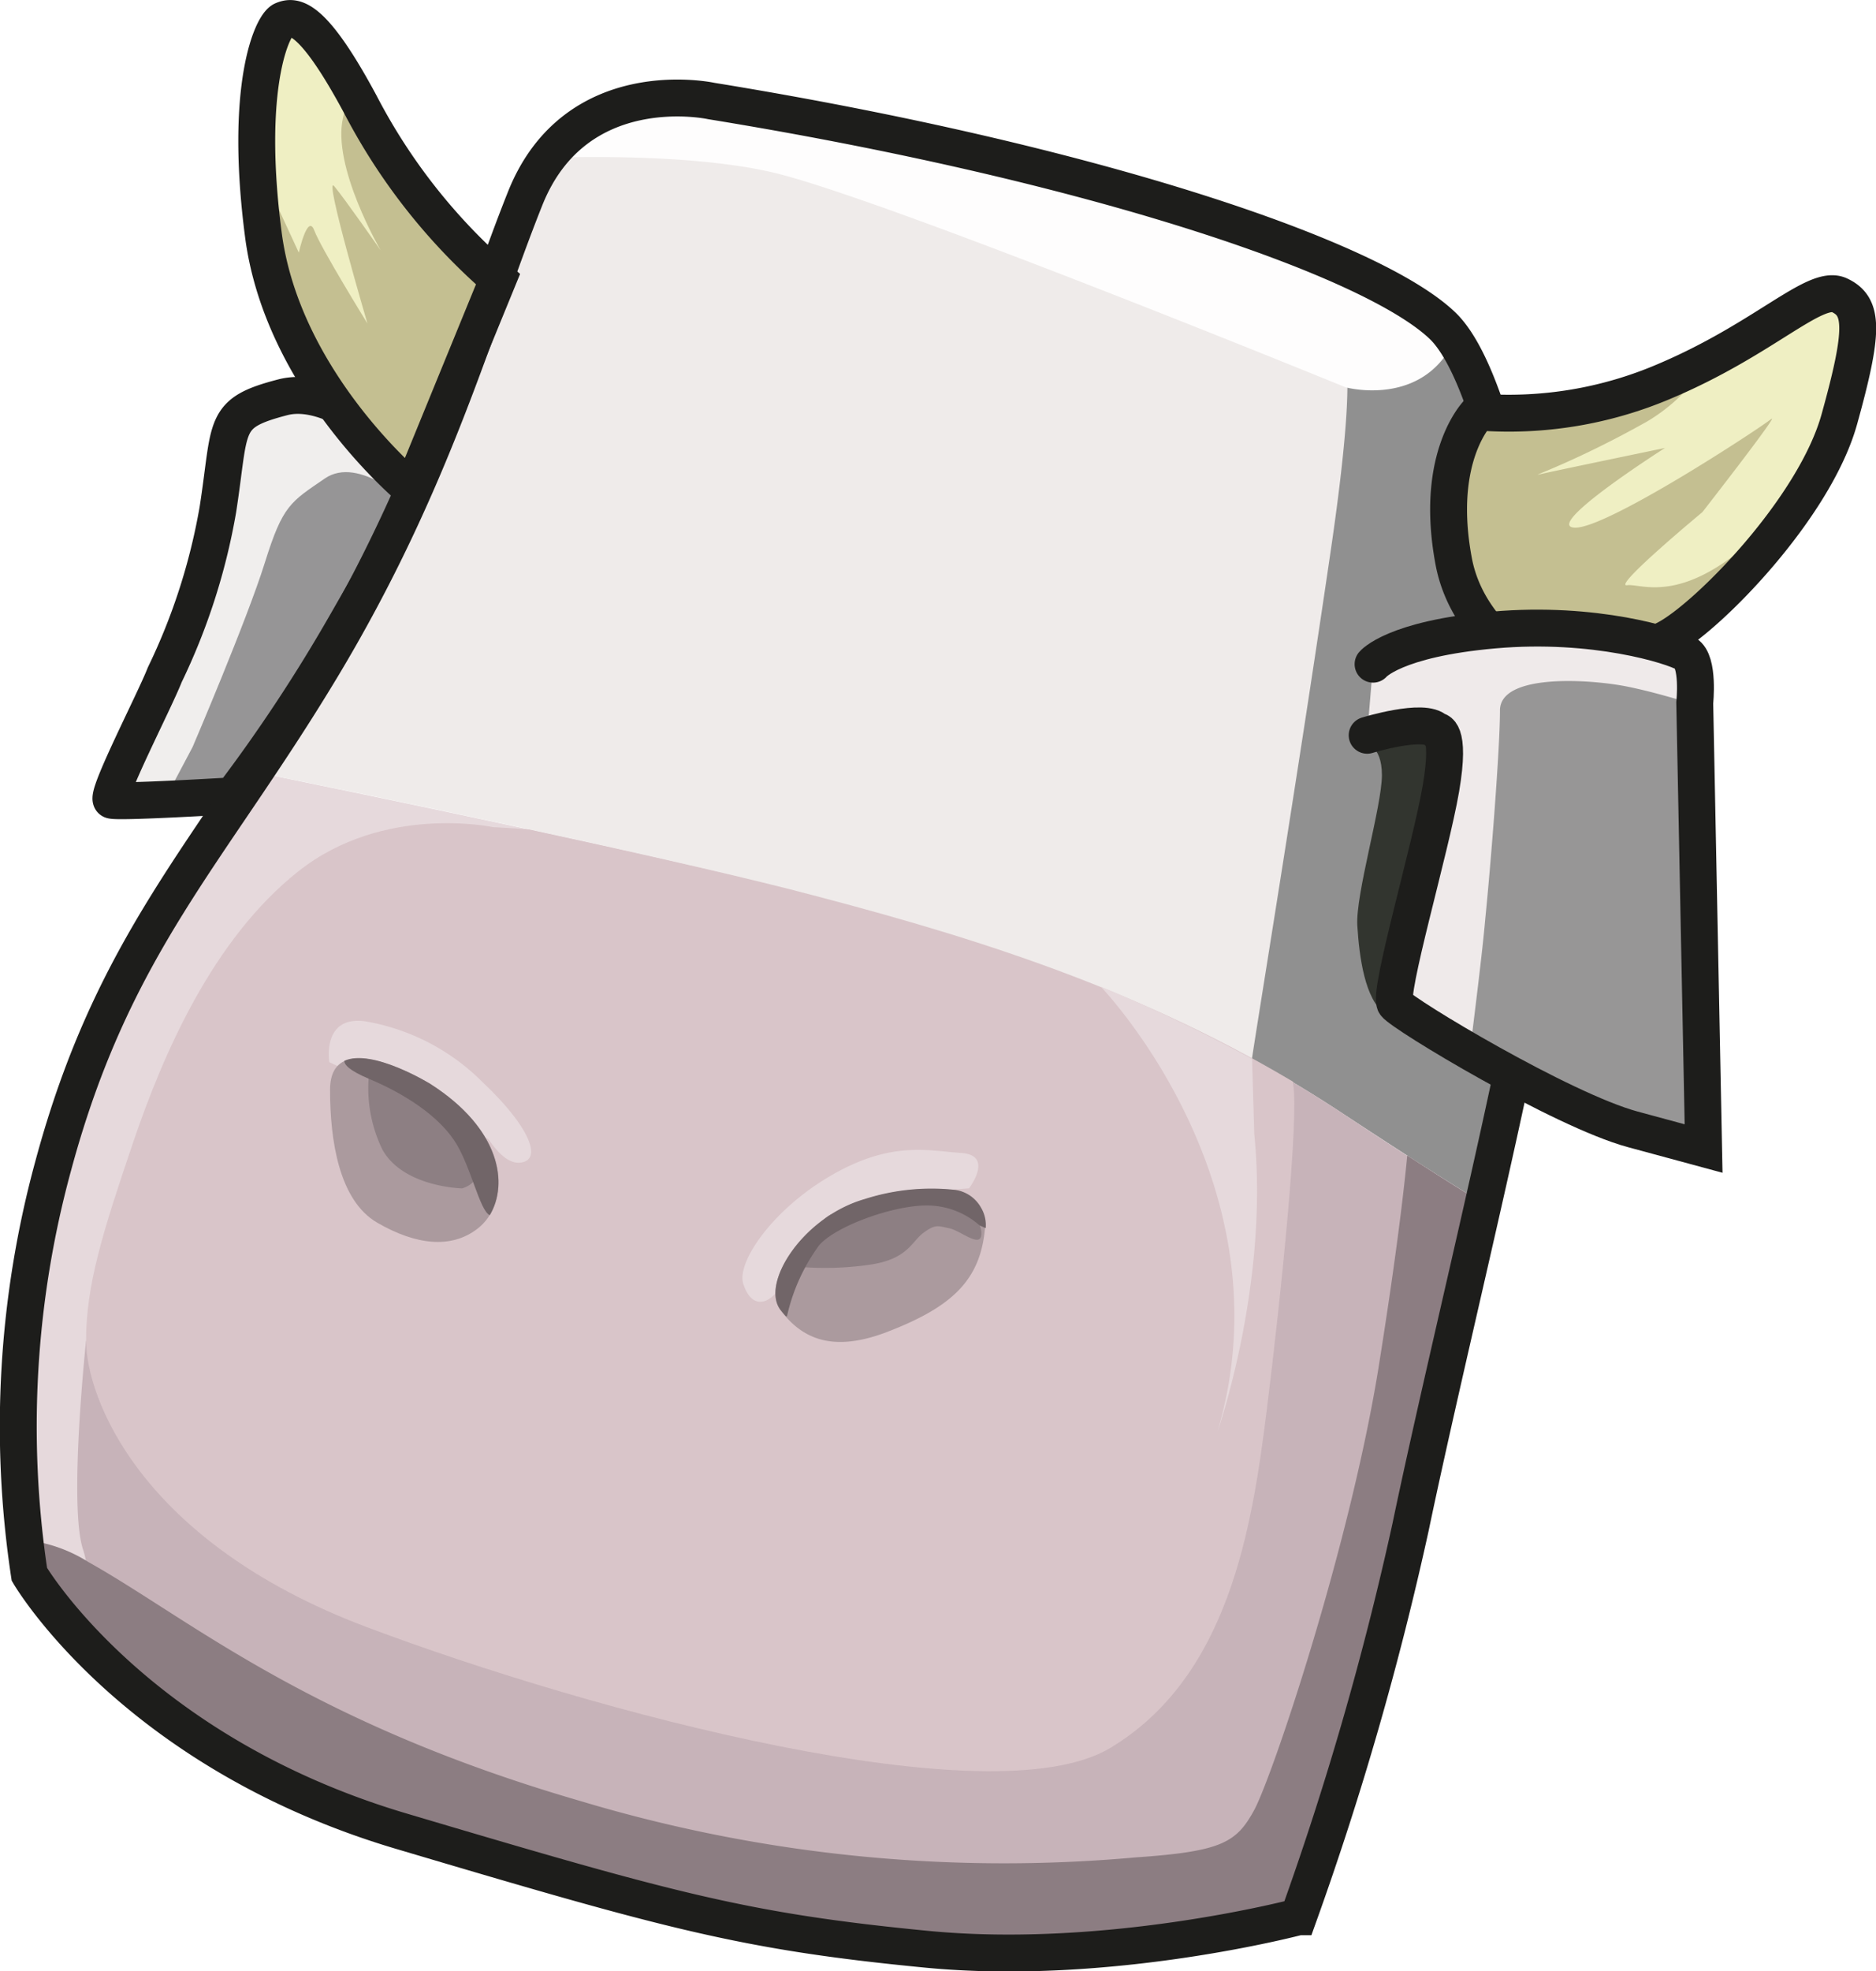 <svg xmlns="http://www.w3.org/2000/svg" viewBox="0 0 152.56 160.25"><defs><style>.cls-1{fill:#f0eeed;}.cls-2{fill:#969596;}.cls-3,.cls-4{fill:none;}.cls-3{stroke:#1d1d1b;stroke-linecap:round;stroke-miterlimit:10;stroke-width:3px;}.cls-5{fill:#e6d9dc;}.cls-6{fill:#efebea;}.cls-7{fill:#909090;}.cls-8{fill:#c7b3b9;}.cls-9{fill:#d9c5c9;}.cls-10{fill:#fefdfd;}.cls-11{fill:#8c7d82;}.cls-12{fill:#ab9a9e;}.cls-13{fill:#8d7f83;}.cls-14{fill:#716568;}.cls-15{fill:#c4bf91;}.cls-16{fill:#efefc3;}.cls-17{fill:#32352f;}.cls-18{fill:#979696;}.cls-19{fill:#efeaea;}</style></defs><title>brahman</title><g id="Capa_2" data-name="Capa 2"><g id="Capa_1-2" data-name="Capa 1"><path class="cls-1" d="M34.74,38.54S28,31,23,32.3s-4.2,2.16-5.28,9.12a50.56,50.56,0,0,1-4.32,13.44c-.84,2.16-4.92,10-4.32,10.2s9.84-.36,9.84-.36a130.45,130.45,0,0,0,9.24-14C33.3,41.78,34.74,38.54,34.74,38.54Z"/><path class="cls-2" d="M33.42,41.06s-4.2-4.08-7-2.16S23,41.06,21.54,45.74s-5.88,15-5.88,15L13.5,64.82l5.4-.12S30.42,48.86,33.42,41.06Z"/><path class="cls-3" d="M34.74,38.54S28,31,23,32.3s-4.2,2.16-5.28,9.12a50.56,50.56,0,0,1-4.32,13.44c-.84,2.16-4.92,10-4.32,10.2s9.84-.36,9.84-.36a130.45,130.45,0,0,0,9.24-14C33.3,41.78,34.74,38.54,34.74,38.54Z"/><path class="cls-4" d="M64.07,72.29c-11.3-2.92-33.38-7.49-43.36-9.53C13.93,72.86,8.18,80.45,4.31,94.85A80.43,80.43,0,0,0,2.39,128s8.4,14.4,30.24,20.88,27.84,8.16,42.72,9.6,30.24-2.64,30.24-2.64a256.09,256.09,0,0,0,9.12-31.68c1.57-7.54,3.83-17.12,5.91-26.29-2.74-1.67-6.45-4-11.43-7.31C94.31,80.69,79,76.13,64.07,72.29Z"/><path class="cls-5" d="M64.07,72.29c-11.3-2.92-33.38-7.49-43.36-9.53C13.93,72.86,8.18,80.45,4.31,94.85A80.43,80.43,0,0,0,2.39,128s8.4,14.4,30.24,20.88,27.84,8.16,42.72,9.6,30.24-2.64,30.24-2.64a256.09,256.09,0,0,0,9.12-31.68c1.57-7.54,3.83-17.12,5.91-26.29-2.74-1.67-6.45-4-11.43-7.31C94.31,80.69,79,76.13,64.07,72.29Z"/><path class="cls-4" d="M117.35,26.45c-5.76-5.52-28.56-13.2-59.52-18.24,0,0-11-2.4-15.12,7.92s-7.44,23-16.56,38.16c-1.87,3.1-3.69,5.87-5.44,8.47,10,2,32.06,6.61,43.36,9.53,14.88,3.84,30.24,8.4,45.12,18.24,5,3.29,8.69,5.64,11.43,7.31,2.36-10.41,4.49-20.29,5.13-26C127,61,123.11,32,117.35,26.45Z"/><path class="cls-6" d="M117.35,26.45c-5.76-5.52-28.56-13.2-59.52-18.24,0,0-11-2.4-15.12,7.92s-7.44,23-16.56,38.16c-1.87,3.1-3.69,5.87-5.44,8.47,10,2,32.06,6.61,43.36,9.53,14.88,3.84,30.24,8.4,45.12,18.24,5,3.29,8.69,5.64,11.43,7.31,2.36-10.41,4.49-20.29,5.13-26C127,61,123.11,32,117.35,26.45Z"/><path class="cls-7" d="M112.66,23.3c-2.1,2.53-4.19,5.07-4.19,5.07s2.64-3.36-.24,16.32c-2.67,18.24-6,38.53-6.42,41.4,2.47,1.35,4.93,2.82,7.38,4.44,5,3.29,8.69,5.64,11.43,7.31,2.36-10.41,4.49-20.29,5.13-26C127,61,123.11,32,117.35,26.45A21.54,21.54,0,0,0,112.66,23.3Z"/><path class="cls-8" d="M32.63,148.85c21.84,6.48,27.84,8.16,42.72,9.6s30.24-2.64,30.24-2.64a256.09,256.09,0,0,0,9.12-31.68c1.57-7.54,3.83-17.12,5.91-26.29-2.74-1.67-6.45-4-11.43-7.31-2.45-1.62-4.91-3.09-7.38-4.44a86,86,0,0,1-1.74,25.8c-3.12,14.64-7.68,24.48-13.44,25.2a96.39,96.39,0,0,1-50.64-7C12,119.81,7,109,7,109s-1.44,13.44-.24,17c.6,1.8.48,4.76.93,8.33A58.6,58.6,0,0,0,32.63,148.85Z"/><path class="cls-9" d="M43,67.43c-1.84-.13-2.91-.18-2.91-.18s-8.88-1.92-15.84,3.6-11,14.88-13.44,22.08S7,104.45,7,109s4.32,16.32,22.8,23.28,50.88,15.6,60.48,9.84,11.52-17.76,12.72-27.36,2.64-23.76,2.16-26.64l0-.17c-13.59-8.09-27.5-12.19-41-15.67C58.67,70.89,50.81,69.12,43,67.43Z"/><path class="cls-5" d="M89.51,80.21S105,96.26,99,116.42c0,0,4.23-12,3-24.21l-.18-6.12A128.29,128.29,0,0,0,89.51,80.21Z"/><path class="cls-5" d="M26.78,86.36s-.63-3.78,2.88-3.33a17.64,17.64,0,0,1,9.63,5C42.88,91.43,44,94,42.62,94.46s-2.52-1.35-2.88-1.8S26.78,86.36,26.78,86.36Z"/><path class="cls-5" d="M78.8,96.62s2.07-2.7-.63-2.88-5.67-1-10.53,1.8-7.74,7.11-7.2,8.82,1.57,1.78,2.43,1,2.52-5.31,6.93-6.93A33.4,33.4,0,0,1,78.8,96.62Z"/><path class="cls-10" d="M117.35,26.45c-5.76-5.52-28.56-13.2-59.52-18.24,0,0-8.46-1.84-13.3,4.61,4.64-.13,12.41-.12,18.1,1.15,8.64,1.92,46.8,17.52,46.8,17.52s5.28,1.44,8.16-2.64a5.61,5.61,0,0,0,.63-1.35A6.31,6.31,0,0,0,117.35,26.45Z"/><path class="cls-11" d="M114.71,124.13c1.57-7.54,3.83-17.12,5.91-26.29-1.68-1-3.72-2.3-6.18-3.89-.31,3.26-1,8.92-2.37,17.46-2.4,14.64-8.64,33.12-10.08,35.76s-2.64,3.36-9.6,3.84a119.67,119.67,0,0,1-45.12-4.56C25,140,15.35,131.57,7.19,127A12,12,0,0,0,2,125.2c.2,1.77.4,2.77.4,2.77s8.4,14.4,30.24,20.88,27.84,8.16,42.72,9.6,30.24-2.64,30.24-2.64A256.09,256.09,0,0,0,114.71,124.13Z"/><path class="cls-12" d="M35,88.13s-8.16-5-8.16.48c0,4.1.73,9,3.84,10.8s6,2.16,8.16.48C41.42,97.9,41.75,92.45,35,88.13Z"/><path class="cls-12" d="M80.11,99.77a2.83,2.83,0,0,0-2.45-3,17.77,17.77,0,0,0-7.35.75c-5,1.44-8.48,6.84-6.84,9s4,3.51,8.52,1.83C77.43,106.28,79.75,104.1,80.11,99.77Z"/><path class="cls-13" d="M37.58,96.62s-4.77-.09-6.48-3.15a11.4,11.4,0,0,1-1-6.84s5.13,2.25,7,4.86S39.56,96,37.58,96.62Z"/><path class="cls-13" d="M78.89,98.24s1.08,1.35.9,2.25-1.71-.45-2.61-.63-1.08-.36-2.07.36-1.26,2.16-4.41,2.61A25.4,25.4,0,0,1,65,103s.9-3.33,2.52-4.23A22.75,22.75,0,0,1,74.84,97,13.28,13.28,0,0,1,78.89,98.24Z"/><path class="cls-3" d="M57.83,8.21h0s-11-2.4-15.12,7.92-7.44,23-16.56,38.16S9.18,76.74,4.31,94.85A80.43,80.43,0,0,0,2.39,128s8.4,14.4,30.24,20.88,27.84,8.16,42.72,9.6,30.24-2.64,30.24-2.64a256.09,256.09,0,0,0,9.12-31.68c3.36-16.08,9.84-41.52,11-52.32s-2.64-39.84-8.4-45.36S88.79,13.25,57.83,8.21Z"/><path class="cls-14" d="M35,88.13s-4.73-2.92-7-1.88c0,.29.34.76,2,1.46,3,1.26,5.58,3,6.93,5s2.06,5.72,2.9,6.09C41.34,96.26,40.72,91.79,35,88.13Z"/><path class="cls-14" d="M77.66,96.74a17.77,17.77,0,0,0-7.35.75c-5,1.44-8.48,6.84-6.84,9,.14.18.28.35.43.52H64a15.51,15.51,0,0,1,2.61-5.76c1.36-1.57,6-3.24,8.73-3.24a6.47,6.47,0,0,1,4.32,1.62l.5.22v0a2.76,2.76,0,0,0-.38-1.66A2.86,2.86,0,0,0,77.66,96.74Z"/><path class="cls-15" d="M40.5,22.7l-7,17.1S23,31.16,21.42,19.1,22.14,2,23,1.64s2.34-.54,6.3,6.84A48.34,48.34,0,0,0,40.5,22.7Z"/><path class="cls-16" d="M27.18,15.14c.9,1.08,3.78,5.22,3.78,5.22s-4-6.84-3.06-10.8c.16-.72.37-1.62.59-2.62C25.17,1.14,23.87,1.3,23,1.64S20.61,5.36,20.9,13.19l3.4,7.35s.72-3.24,1.26-1.8,4.32,7.56,4.32,7.56S26.28,14.06,27.18,15.14Z"/><path class="cls-3" d="M40.5,22.7l-7,17.1S23,31.16,21.42,19.1,22.14,2,23,1.64s2.34-.54,6.3,6.84A48.34,48.34,0,0,0,40.5,22.7Z"/><path class="cls-15" d="M120.24,33.5A32.19,32.19,0,0,0,135.36,31c8.1-3.42,12.24-7.92,14.22-7s2,2.88,0,10.08-10.62,16-14,17.82-9.9,3.06-9.9,3.06-6.72-7.47-7.38-10.08S120.24,33.5,120.24,33.5Z"/><path class="cls-16" d="M149.58,24c-1.66-.76-4.86,2.29-10.62,5.31a14.67,14.67,0,0,1-5,4.95c-5.76,3.24-9.54,4.5-8.82,4.32s10.26-2.16,10.26-2.16-9.9,6.3-7.38,6.48,15.12-8.1,16-8.82-5.58,7.56-5.58,7.56-7.38,6.12-6.12,5.94,5.22,2.16,12.78-6.3c1-1.11,1.9-2.1,2.75-3A21,21,0,0,0,149.58,34C151.56,26.84,151.56,24.86,149.58,24Z"/><path class="cls-3" d="M120.24,33.5A32.19,32.19,0,0,0,135.36,31c8.1-3.42,12.24-7.92,14.22-7s2,2.88,0,10.08-10.62,16-14,17.82-9.9,3.06-9.9,3.06-6.3-3-7.47-9.36C116.61,37,120.24,33.5,120.24,33.5Z"/><path class="cls-17" d="M110.94,60.38s1.44.12,1.44,2.64-2.16,9.72-2,12.24.6,6,2.28,7.2,4.92-3.72,6.36-11.88,1.68-12.48-.72-13.32S110.94,60.38,110.94,60.38Z"/><path class="cls-18" d="M137.82,57.14s.36-3.36-.72-4-7.44-2.64-15.6-1.92S111.66,54,111.66,54l-.48,5.76s4.68-1.44,5.64-.36c0,0,1.2-.24.36,4.68s-4.32,16.68-3.72,17.52,13.56,8.64,19.32,10.2l5.76,1.56Z"/><path class="cls-19" d="M137.1,53.18c-1.08-.6-7.44-2.64-15.6-1.92S111.66,54,111.66,54l-.48,5.76s4.68-1.44,5.64-.36c0,0,1.2-.24.36,4.68s-4.32,16.68-3.72,17.52a45.37,45.37,0,0,0,6.08,3.9c.42-3.45,1-8,1.24-10.74.48-4.8,1.2-13.92,1.2-17s7.56-2.52,10.44-1.92c2.05.42,4.29,1.1,5.4,1.44v-.12S138.18,53.78,137.1,53.18Z"/><path class="cls-3" d="M111.18,59.78s4.68-1.44,5.64-.36c0,0,1.2-.24.36,4.68s-4.32,16.68-3.72,17.52,13.56,8.64,19.32,10.2l5.76,1.56-.72-36.24s.36-3.36-.72-4-7.44-2.64-15.6-1.92S111.66,54,111.66,54"/></g></g></svg>